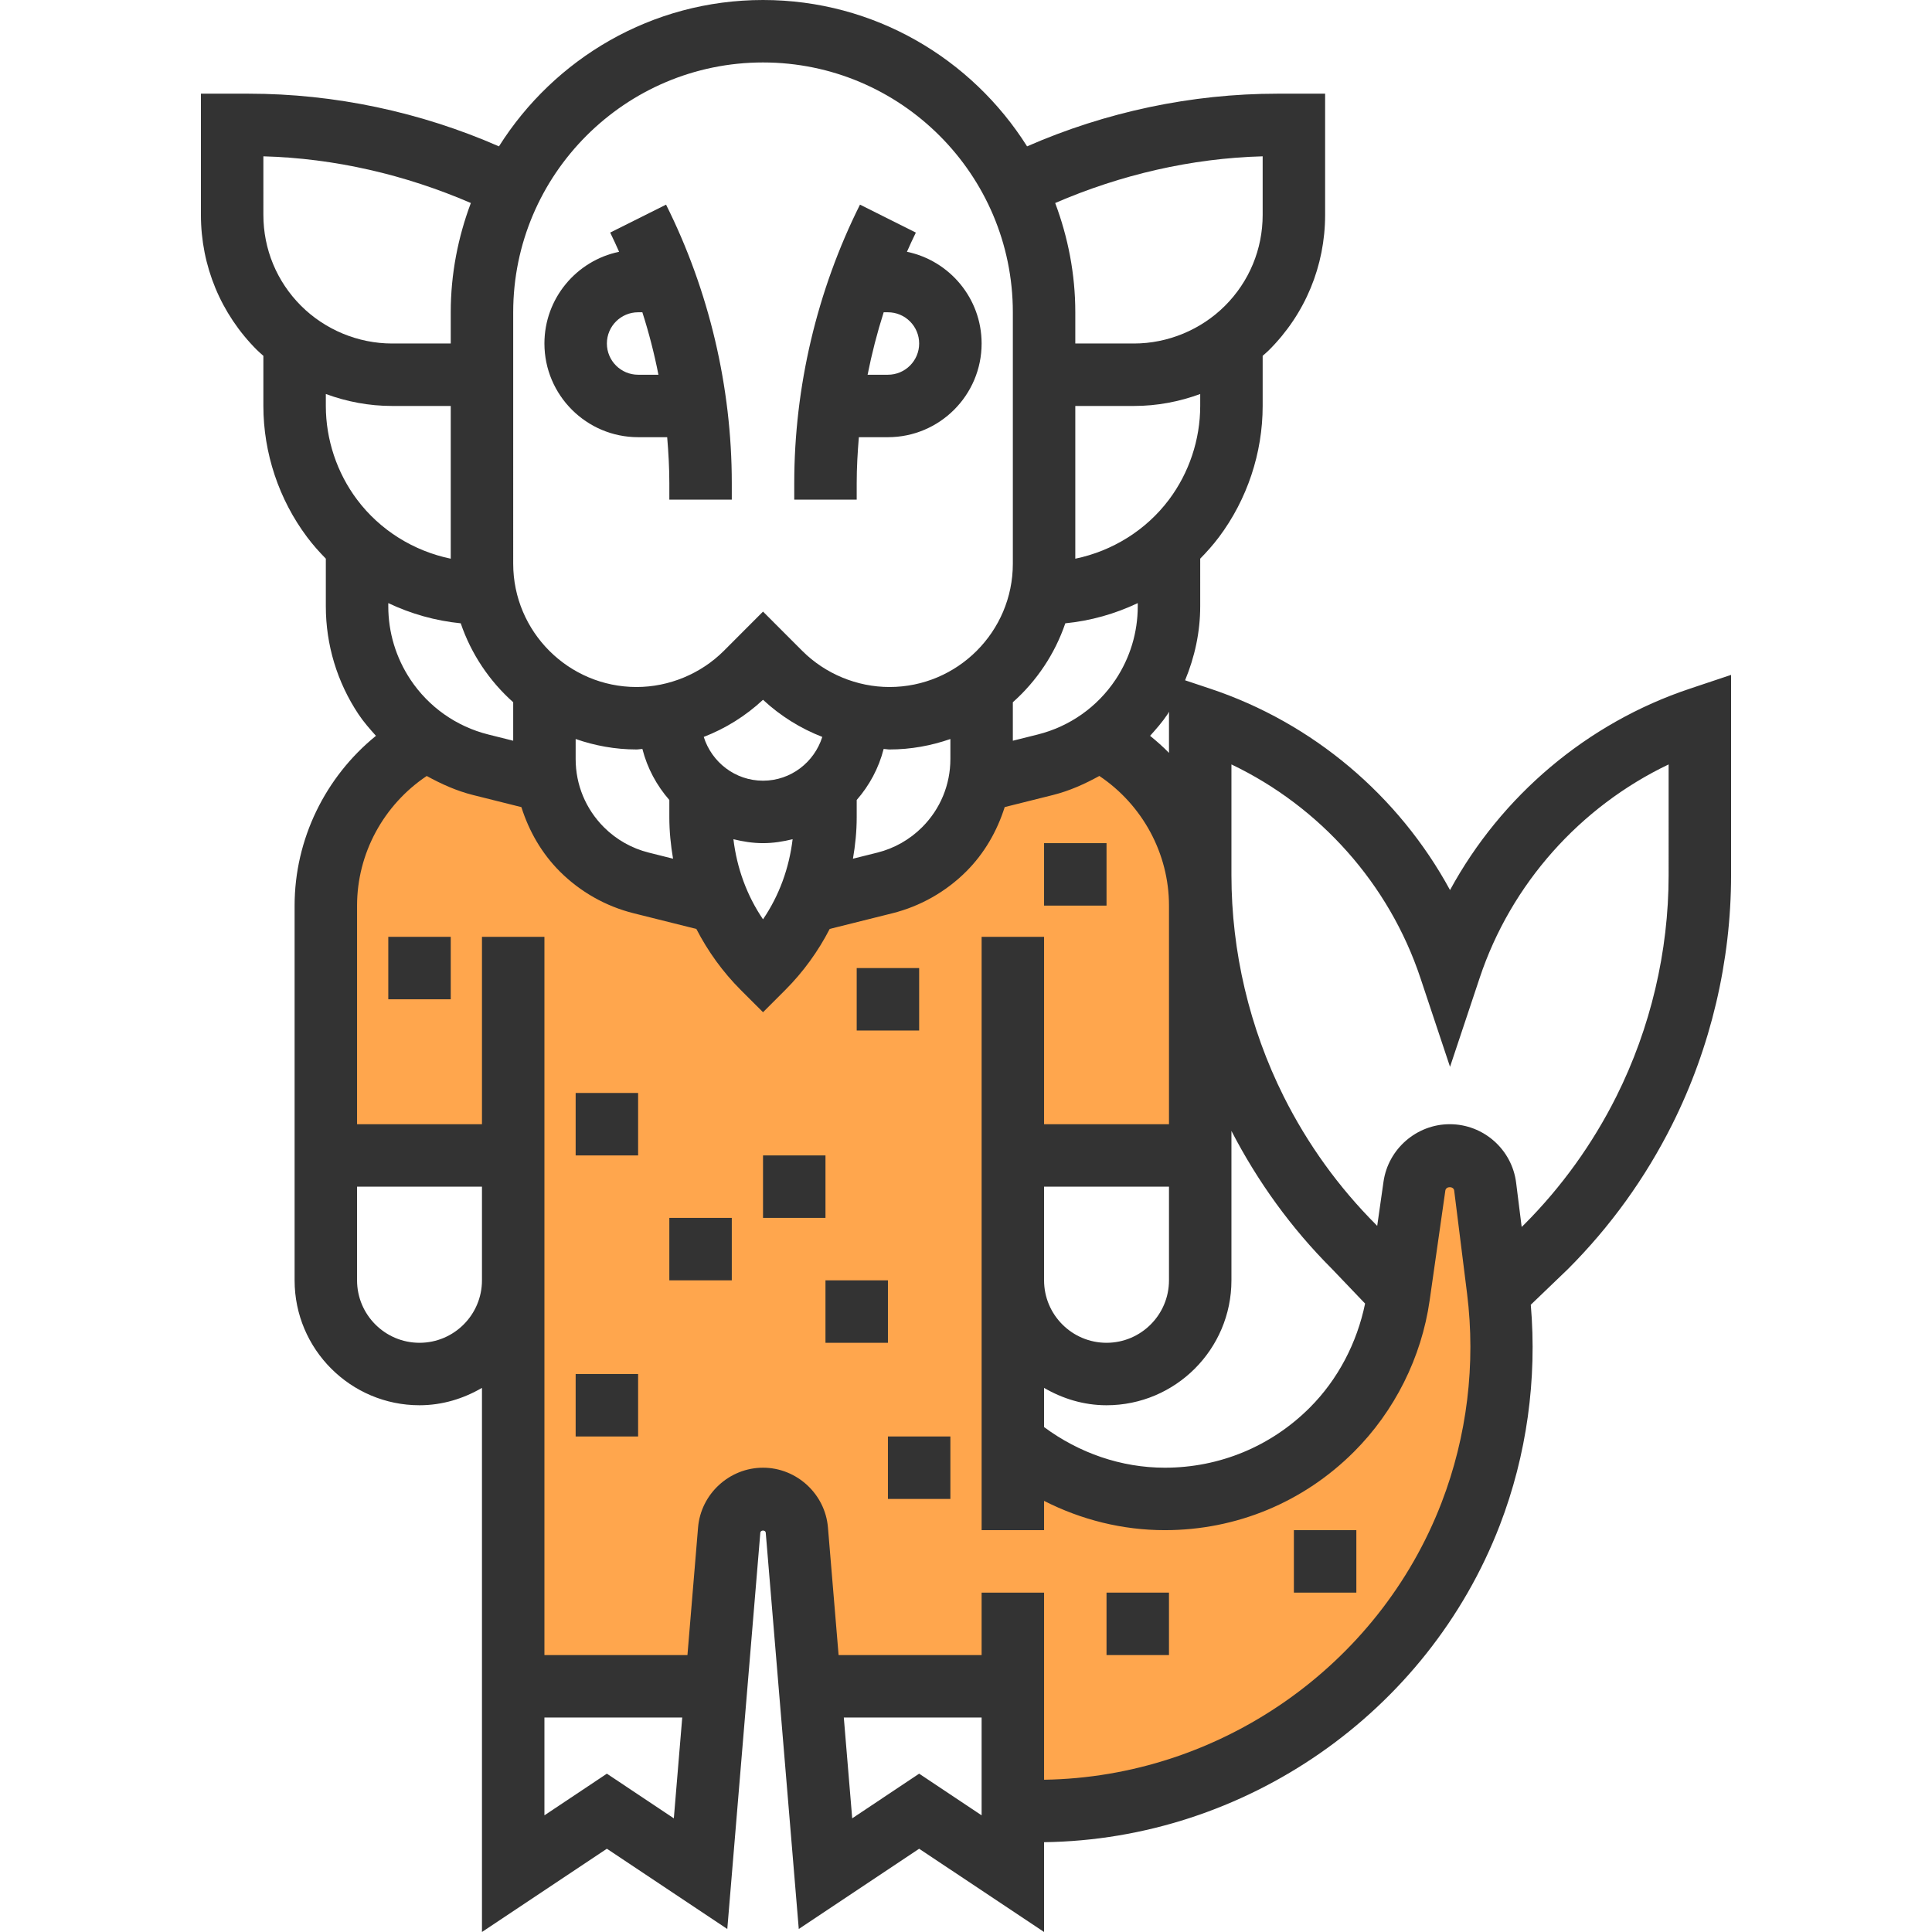 <?xml version="1.0" encoding="iso-8859-1"?>
<!-- Generator: Adobe Illustrator 19.0.0, SVG Export Plug-In . SVG Version: 6.00 Build 0)  -->
<svg xmlns="http://www.w3.org/2000/svg" xmlns:xlink="http://www.w3.org/1999/xlink" version="1.1" id="Capa_1" x="0px" y="0px" viewBox="0 0 494.944 494.944" style="enable-background:new 0 0 494.944 494.944;" xml:space="preserve">
<path style="fill:#FFA64D;" d="M383.776,330.424l-3.304-26.416c-0.568-4.576-4.456-8.008-9.072-8.008  c-4.552,0-8.408,3.344-9.048,7.848l-4.024,28.176c-1.856,12.968-7.864,24.984-17.12,34.248C329.848,377.624,314.448,384,298.4,384  c-14.672,0-28.336-5.312-38.928-14.312V296h48v-64c0-17.76-9.648-33.264-23.984-41.568h-32.016v4.008  c0,8.68-3.448,17.008-9.592,23.152c-4.192,4.192-9.456,7.168-15.208,8.608l-19.768,4.944c-2.704,6.224-6.536,11.96-11.432,16.856  c-4.896-4.896-8.728-10.632-11.432-16.856l-19.768-4.944c-5.76-1.44-11.016-4.416-15.208-8.608  c-6.144-6.144-9.592-14.472-9.592-23.152v-4.016h-32c-14.344,8.296-24,23.808-24,41.576v64h48v136h48l8-48h16l8,48h48v32h6.384  c49.168,0,93.264-30.28,110.92-76.176C383.8,369.56,386.2,349.84,383.776,330.424z"/>
<g>
	<path style="fill:#333333;" d="M219.472,123.776c0-3.928,0.224-7.856,0.552-11.776h7.448c13.232,0,24-10.768,24-24   c0-11.568-8.224-21.24-19.128-23.496c0.744-1.648,1.472-3.304,2.28-4.92l-14.312-7.16c-11.016,22.04-16.84,46.712-16.84,71.352V128   h16V123.776z M227.472,80c4.408,0,8,3.584,8,8s-3.592,8-8,8h-5.208c1.072-5.408,2.448-10.752,4.12-16H227.472z"/>
	<path style="fill:#333333;" d="M163.472,112h7.448c0.328,3.92,0.552,7.848,0.552,11.776V128h16v-4.224   c0-24.64-5.824-49.312-16.84-71.352l-14.312,7.16c0.808,1.616,1.536,3.272,2.28,4.92C147.696,66.76,139.472,76.432,139.472,88   C139.472,101.232,150.24,112,163.472,112z M163.472,80h1.088c1.68,5.248,3.056,10.592,4.12,16h-5.208c-4.408,0-8-3.584-8-8   S159.064,80,163.472,80z"/>
	<path style="fill:#333333;" d="M432.944,176.416c-26.36,8.784-48.352,27.488-61.472,51.6c-13.112-24.12-35.104-42.824-61.472-51.6   l-6.4-2.136c2.48-5.992,3.872-12.384,3.872-18.952V143.12c1.704-1.736,3.328-3.56,4.8-5.52c7.224-9.624,11.2-21.552,11.2-33.6   V91.16c0.552-0.504,1.128-0.968,1.656-1.504c9.248-9.24,14.344-21.536,14.344-34.624V24h-12.224   c-21.984,0-43.984,4.672-64.128,13.496C248.944,15.016,223.96,0,195.472,0S142,15.016,127.824,37.496   C107.68,28.672,85.68,24,63.696,24H51.472v31.032c0,13.088,5.096,25.384,14.344,34.624c0.528,0.528,1.104,1,1.656,1.504V104   c0,12.048,3.984,23.976,11.2,33.592c1.472,1.968,3.096,3.792,4.8,5.528v12.208c0,9.864,2.896,19.432,8.368,27.648   c1.328,1.992,2.896,3.768,4.472,5.528C83.32,199.048,75.472,215.008,75.472,232v96c0,17.648,14.352,32,32,32   c5.856,0,11.272-1.696,16-4.448v139.392l32-21.328l30.848,20.56l8.464-101.544c0.064-0.704,1.32-0.704,1.384,0l8.464,101.544   l30.84-20.56l32,21.328v-23.008c51.464-0.672,98.256-33.112,116.768-81.24c6.888-17.92,9.56-37.336,7.92-56.44l9.512-9.136   c10.864-10.872,19.864-23.352,26.736-37.096c9.856-19.712,15.064-41.792,15.064-63.832v-51.296L432.944,176.416z M267.472,304h32   v24c0,8.824-7.176,16-16,16c-8.824,0-16-7.176-16-16V304z M267.472,355.552c4.728,2.752,10.144,4.448,16,4.448   c17.648,0,32-14.352,32-32v-38.28c6.752,13.064,15.384,24.976,25.672,35.264l8.568,8.968c-2.064,10.024-6.928,19.416-14.168,26.656   C325.632,370.528,312.432,376,298.4,376c-11.184,0-21.976-3.776-30.928-10.408V355.552z M299.472,192.872   c-1.512-1.552-3.144-2.992-4.84-4.368c1.576-1.76,3.144-3.536,4.472-5.528c0.144-0.208,0.232-0.44,0.368-0.656L299.472,192.872   L299.472,192.872z M291.472,155.328c0,6.704-1.968,13.192-5.68,18.776c-4.68,7.024-11.76,12.016-19.952,14.064l-6.368,1.592v-9.856   c6.08-5.416,10.76-12.352,13.44-20.224c6.472-0.64,12.744-2.408,18.56-5.176V155.328z M147.472,189.32   c4.896,1.704,10.128,2.68,15.6,2.68c0.504,0,0.992-0.12,1.496-0.136c1.256,4.928,3.656,9.36,6.904,13.08v4.432   c0,3.6,0.36,7.136,0.952,10.608l-6.216-1.56c-4.344-1.08-8.32-3.328-11.488-6.496c-4.672-4.672-7.248-10.88-7.248-17.488V189.32z    M195.472,200c-7.144,0-13.144-4.744-15.184-11.216c5.56-2.152,10.712-5.344,15.184-9.512c4.472,4.16,9.624,7.352,15.184,9.512   C208.616,195.256,202.616,200,195.472,200z M187.888,214.992c2.44,0.6,4.96,1.008,7.584,1.008s5.144-0.408,7.584-1.008   c-0.888,7.392-3.424,14.4-7.584,20.52C191.312,229.392,188.776,222.384,187.888,214.992z M219.472,209.376v-4.432   c3.248-3.72,5.648-8.152,6.904-13.08c0.512,0.016,0.992,0.136,1.496,0.136c5.472,0,10.704-0.976,15.6-2.68v5.112   c0,6.608-2.576,12.824-7.248,17.496c-3.168,3.168-7.144,5.424-11.496,6.504l-6.216,1.552   C219.112,216.512,219.472,212.976,219.472,209.376z M307.472,104c0,8.6-2.84,17.128-8,24c-5.888,7.848-14.52,13.168-24,15.128V104   h15.032c5.888,0,11.6-1.088,16.968-3.064V104z M323.472,40.048v14.984c0,8.816-3.432,17.088-9.656,23.312   C307.672,84.48,299.176,88,290.504,88h-15.032v-8c0-9.856-1.88-19.264-5.152-27.992C287.096,44.76,305.2,40.536,323.472,40.048z    M195.472,16c35.288,0,64,28.712,64,64v64.408c0,17.424-14.176,31.592-31.6,31.592c-8.32,0-16.464-3.376-22.336-9.248   l-10.064-10.072l-10.056,10.072c-5.888,5.872-14.032,9.248-22.344,9.248c-17.424,0-31.6-14.168-31.6-31.592V80   C131.472,44.712,160.184,16,195.472,16z M67.472,40.048c18.272,0.488,36.376,4.72,53.152,11.96   c-3.272,8.728-5.152,18.136-5.152,27.992v8H100.44c-8.672,0-17.168-3.52-23.312-9.656c-6.224-6.224-9.656-14.504-9.656-23.312   V40.048z M100.44,104h15.032v39.128c-9.48-1.96-18.112-7.28-24-15.136c-5.16-6.864-8-15.392-8-23.992v-3.064   C88.84,102.912,94.552,104,100.44,104z M118.032,159.68c2.68,7.872,7.36,14.808,13.44,20.224v9.856l-6.368-1.592   c-8.184-2.048-15.272-7.04-19.952-14.064c-3.712-5.584-5.68-12.072-5.68-18.776v-0.824   C105.288,157.264,111.56,159.032,118.032,159.68z M107.472,344c-8.824,0-16-7.176-16-16v-24h32v24   C123.472,336.824,116.296,344,107.472,344z M155.472,454.384l-16,10.672V440h35.304l-2.152,25.824L155.472,454.384z    M235.472,454.384l-17.152,11.44L216.168,440h35.304v25.056L235.472,454.384z M369.304,384.944   c-16.152,41.992-56.936,70.32-101.832,70.992V408h-16v16h-36.64l-2.728-32.696C211.392,382.72,204.088,376,195.472,376   s-15.92,6.72-16.64,15.304L176.112,424h-36.64v-96v-88h-16v48h-32v-56c0-13.368,6.808-25.816,17.848-33.208   c3.752,2.064,7.672,3.832,11.904,4.888l12.344,3.088c1.944,6.128,5.168,11.8,9.84,16.48c5.224,5.216,11.768,8.928,18.92,10.712   l16.064,4.016c2.944,5.712,6.752,11.016,11.424,15.688l5.656,5.648l5.656-5.656c4.672-4.672,8.48-9.968,11.424-15.68l16.064-4.016   c7.16-1.792,13.704-5.504,18.928-10.72c4.68-4.68,7.896-10.352,9.84-16.48l12.344-3.088c4.232-1.056,8.152-2.824,11.904-4.888   c11.032,7.4,17.84,19.856,17.84,33.216v56h-32v-48h-16v88v64h16v-7.504C277,389.352,287.576,392,298.4,392   c18.312,0,35.52-7.136,48.464-20.08c10.416-10.408,17.304-24.176,19.384-38.768l4.024-28.168c0.168-1.144,2.128-1.128,2.264,0.016   l3.304,26.416C378.096,349.464,375.832,367.968,369.304,384.944z M427.472,224.192c0,19.568-4.624,39.168-13.376,56.672   c-6.104,12.2-14.088,23.28-23.616,32.824l-0.656,0.632l-1.416-11.304C387.344,294.456,380.032,288,371.4,288   c-8.48,0-15.768,6.328-16.968,14.72l-1.616,11.328l-0.232-0.24c-9.648-9.656-17.632-20.736-23.736-32.936   c-8.752-17.504-13.376-37.104-13.376-56.68v-28.36c22.68,10.832,40.392,30.624,48.408,54.696l7.592,22.776l7.592-22.776   c8.016-24.072,25.728-43.864,48.408-54.696V224.192z"/>
	<rect x="219.472" y="248" style="fill:#333333;" width="16" height="16"/>
	<rect x="147.472" y="280" style="fill:#333333;" width="16" height="16"/>
	<rect x="195.472" y="296" style="fill:#333333;" width="16" height="16"/>
	<rect x="211.472" y="328" style="fill:#333333;" width="16" height="16"/>
	<rect x="227.472" y="368" style="fill:#333333;" width="16" height="16"/>
	<rect x="171.472" y="312" style="fill:#333333;" width="16" height="16"/>
	<rect x="147.472" y="352" style="fill:#333333;" width="16" height="16"/>
	<rect x="267.472" y="216" style="fill:#333333;" width="16" height="16"/>
	<rect x="99.472" y="240" style="fill:#333333;" width="16" height="16"/>
	<rect x="283.472" y="408" style="fill:#333333;" width="16" height="16"/>
	<rect x="331.472" y="392" style="fill:#333333;" width="16" height="16"/>
</g>
<g>
</g>
<g>
</g>
<g>
</g>
<g>
</g>
<g>
</g>
<g>
</g>
<g>
</g>
<g>
</g>
<g>
</g>
<g>
</g>
<g>
</g>
<g>
</g>
<g>
</g>
<g>
</g>
<g>
</g>
</svg>

